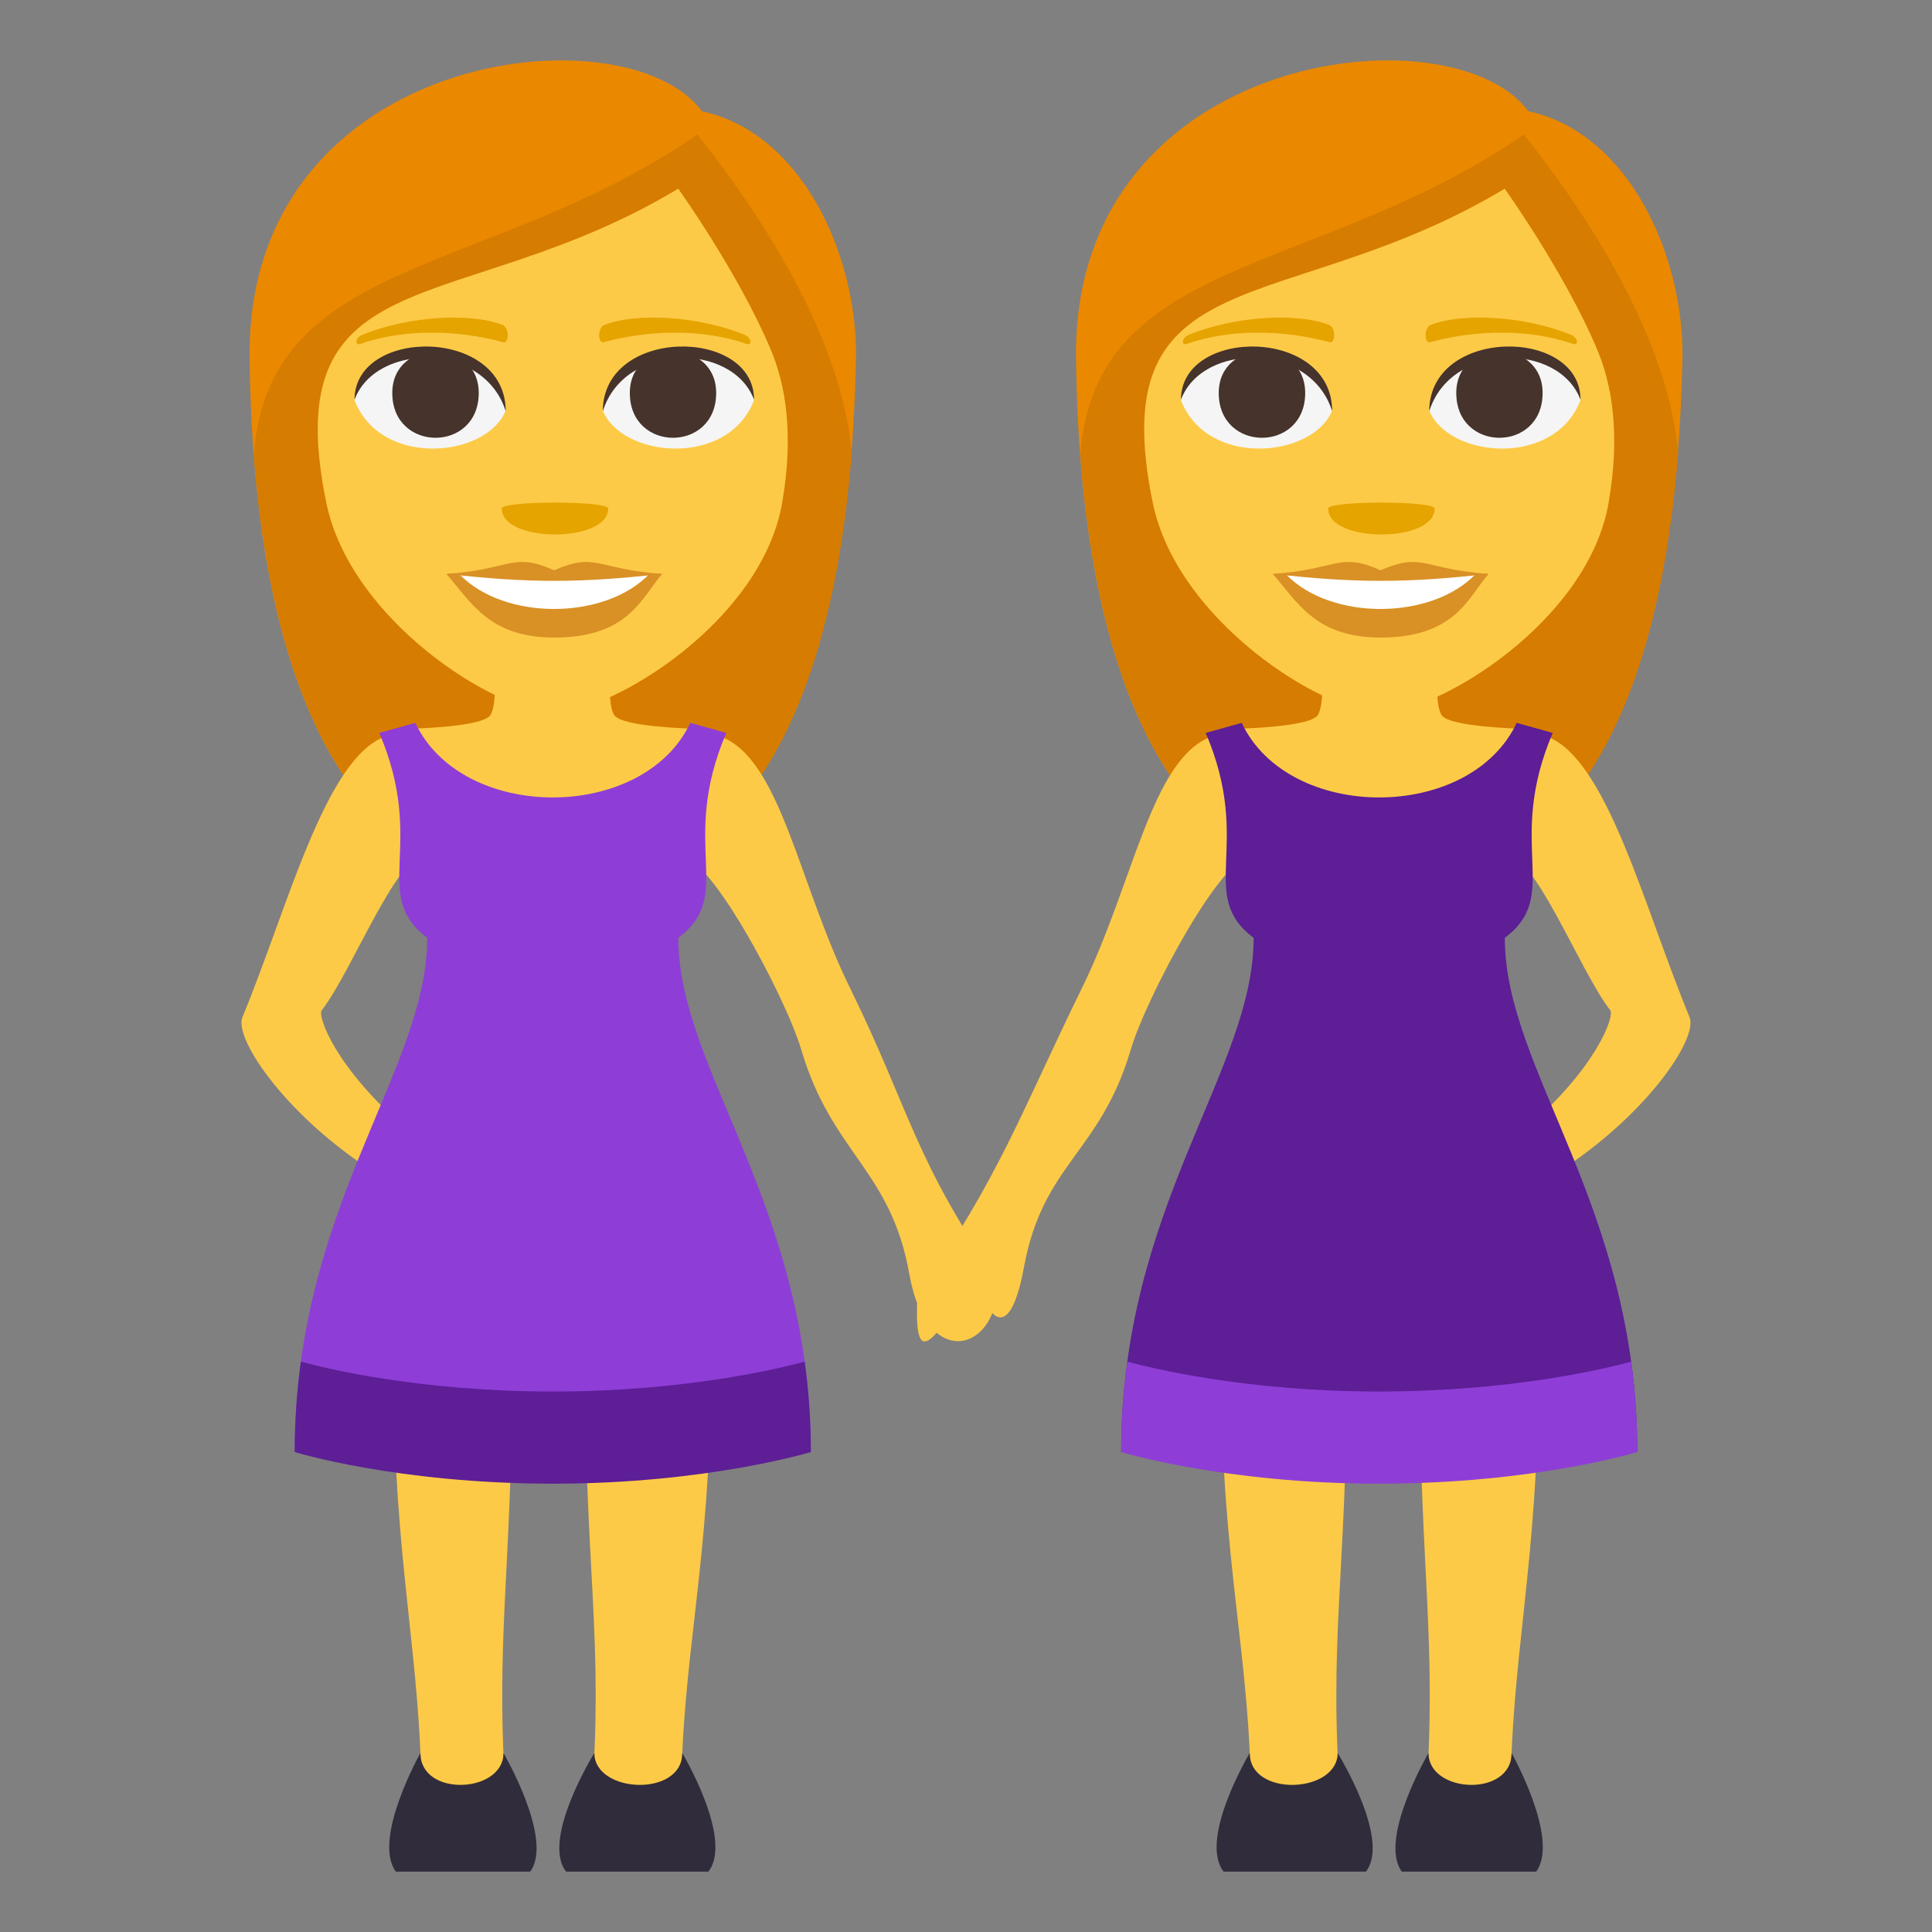 <?xml version="1.0" encoding="utf-8"?>
<!-- Generator: Adobe Illustrator 15.0.0, SVG Export Plug-In . SVG Version: 6.00 Build 0)  -->
<!DOCTYPE svg PUBLIC "-//W3C//DTD SVG 1.1//EN" "http://www.w3.org/Graphics/SVG/1.1/DTD/svg11.dtd">
<svg version="1.1" id="Layer_1" xmlns="http://www.w3.org/2000/svg" xmlns:xlink="http://www.w3.org/1999/xlink" x="0px" y="0px"
	 width="64px" height="64px" viewBox="0 0 64 64" enable-background="new 0 0 64 64" xml:space="preserve">
<rect x="0" y="0" width="64" height="64" fill="#808080" stroke="none"/>
<path fill="#EA8800" d="M23.25,3.684c-2.513-3.421-14.984-2.05-14.984,8.039c0.052,5.421,0.886,17.733,10.021,17.733
	c9.133,0,9.967-12.261,10.071-17.733C28.357,8.361,26.53,4.389,23.25,3.684z"/>
<path fill="#D67C00" d="M8.411,15.034c0.448,5.98,2.319,14.422,9.884,14.422c7.585,0,9.446-8.459,9.919-14.461
	c-0.249-2.764-1.784-6.332-5.11-10.539C16.285,9.163,8.922,8.43,8.411,15.034z"/>
<path fill="#FDCA47" d="M22.563,59.695c0-4.771,0.98-7.903,0.98-14.17h-4.157c0,6.446,0.609,8.838,0.214,14.07L22.563,59.695z"/>
<path fill="#302C3B" d="M19.689,58.071c0,1.34,2.912,1.474,2.912,0c0,0,1.704,2.849,0.866,3.929h-4.715
	C17.916,60.926,19.689,58.071,19.689,58.071z"/>
<path fill="#FDCA47" d="M13.963,59.695c0-4.771-0.922-7.903-0.922-14.17h3.924c0,6.446-0.575,8.838-0.202,14.07L13.963,59.695z"/>
<path fill="#302C3B" d="M16.679,58.071c0,1.34-2.752,1.474-2.752,0c0,0-1.605,2.849-0.815,3.929h4.452
	C18.35,60.926,16.679,58.071,16.679,58.071z"/>
<path fill="#FDCA47" d="M12.495,38.893c-2.947-1.842-4.765-4.473-4.463-5.201c1.5-3.619,2.73-8.546,4.717-9.291l1.405,3.987
	c-0.916-0.329-2.466,3.757-3.496,5.079c-0.151,0.195,0.468,1.943,2.877,3.99L12.495,38.893z"/>
<path fill="#FDCA47" d="M33.04,42.381c-2.739-3.922-2.902-5.621-4.874-9.635c-1.727-3.517-2.306-7.601-4.292-8.346l-1.405,3.987
	c0.916-0.329,3.563,4.649,4.071,6.376c1.014,3.442,2.97,3.984,3.581,7.436C30.714,45.547,33.16,44.715,33.04,42.381z"/>
<path fill="#FDCA47" d="M20.354,23.698c-0.244-0.338-0.138-1.641-0.138-1.641l-1.919-0.022l-1.922,0.022
	c0,0,0.107,1.303-0.137,1.641c-0.28,0.389-2.602,0.44-2.602,0.44s2.419,6.467,4.66,6.467c2.239,0,4.658-6.467,4.658-6.467
	S20.634,24.087,20.354,23.698z"/>
<path fill="#8E3ED6" d="M26.86,48.101c0-8.146-4.389-12.632-4.389-17.033c1.905-1.427,0-3.072,1.588-6.789l-1.192-0.333
	c-1.551,3.293-7.558,3.295-9.109,0l-1.194,0.333c1.588,3.717-0.317,5.361,1.588,6.789c0,4.401-4.389,8.887-4.389,17.033H26.86z"/>
<path fill="#5D1E96" d="M18.328,46.096c-4.437,0-7.564-0.771-8.361-0.989c-0.127,0.942-0.204,1.937-0.204,2.994
	c0,0,3.399,1.048,8.565,1.048c5.087,0,8.532-1.048,8.532-1.048c0-1.058-0.075-2.052-0.204-2.995
	C25.855,45.324,22.702,46.096,18.328,46.096z"/>
<path fill="#FDCA47" d="M25.522,11.555c-1.076-2.544-3.055-5.304-3.055-5.304c-7.236,4.349-13.354,2.167-11.656,10.411
	c0.808,3.911,5.644,6.942,7.55,6.942c1.905,0,6.864-3.007,7.548-6.942C26.305,14.383,26.026,12.741,25.522,11.555z"/>
<path fill="#F5F5F5" d="M24.979,13.256c-0.864,2.245-4.368,1.916-5.01,0.346C20.459,11.079,24.505,10.864,24.979,13.256z"/>
<path fill="#45332C" d="M20.864,13.018c0,1.979,2.86,1.979,2.86,0C23.725,11.181,20.864,11.181,20.864,13.018z"/>
<path fill="#45332C" d="M24.979,13.24c0-2.409-5.01-2.409-5.01,0.382C20.687,11.332,24.26,11.332,24.979,13.24z"/>
<path fill="#F5F5F5" d="M11.744,13.256c0.861,2.245,4.366,1.916,5.008,0.346C16.265,11.079,12.219,10.864,11.744,13.256z"/>
<path fill="#45332C" d="M15.859,13.018c0,1.979-2.864,1.979-2.864,0C12.995,11.181,15.859,11.181,15.859,13.018z"/>
<path fill="#45332C" d="M11.744,13.24c0-2.408,5.008-2.408,5.008,0.381C16.037,11.332,12.459,11.332,11.744,13.24z"/>
<path fill="#D99025" d="M21.937,19.011c-0.673,0.761-1.093,2.109-3.577,2.109c-2.166,0-2.762-1.188-3.575-2.109H21.937z"/>
<path fill="#FFFFFF" d="M21.489,19.035c-1.472,1.507-4.767,1.528-6.258,0H21.489z"/>
<path fill="#D99025" d="M18.359,18.89c-1.398-0.615-1.411-0.024-3.575,0.121c2.732,0.307,4.42,0.307,7.152,0
	C19.773,18.866,19.763,18.275,18.359,18.89z"/>
<path fill="#E6A400" d="M24.674,11.094c-1.518-0.625-3.594-0.747-4.658-0.33c-0.224,0.088-0.218,0.627-0.019,0.573
	c1.525-0.417,3.286-0.449,4.733,0.056C24.925,11.459,24.901,11.188,24.674,11.094z"/>
<path fill="#E6A400" d="M11.993,11.095c1.516-0.625,3.592-0.748,4.656-0.331c0.228,0.088,0.22,0.628,0.019,0.573
	c-1.526-0.417-3.284-0.449-4.731,0.056C11.742,11.459,11.766,11.188,11.993,11.095z"/>
<path fill="#E6A400" d="M20.149,16.846c0,1.147-3.529,1.147-3.529,0C16.62,16.583,20.149,16.583,20.149,16.846z"/>
<path fill="#EA8800" d="M50.627,3.684c-2.513-3.421-14.984-2.05-14.984,8.039c0.052,5.421,0.886,17.733,10.021,17.733
	c9.133,0,9.967-12.261,10.071-17.733C55.734,8.361,53.907,4.389,50.627,3.684z"/>
<path fill="#D67C00" d="M35.788,15.034c0.448,5.98,2.319,14.422,9.884,14.422c7.585,0,9.446-8.459,9.919-14.461
	c-0.249-2.764-1.784-6.332-5.11-10.539C43.662,9.163,36.299,8.43,35.788,15.034z"/>
<path fill="#FDCA47" d="M41.438,59.695c0-4.771-0.98-7.903-0.98-14.17h4.157c0,6.446-0.609,8.838-0.214,14.07L41.438,59.695z"/>
<path fill="#302C3B" d="M44.311,58.071c0,1.34-2.912,1.474-2.912,0c0,0-1.704,2.849-0.866,3.929h4.715
	C46.084,60.926,44.311,58.071,44.311,58.071z"/>
<path fill="#FDCA47" d="M50.037,59.695c0-4.771,0.922-7.903,0.922-14.17h-3.924c0,6.446,0.575,8.838,0.202,14.07L50.037,59.695z"/>
<path fill="#302C3B" d="M47.321,58.071c0,1.34,2.752,1.474,2.752,0c0,0,1.605,2.849,0.815,3.929h-4.452
	C45.65,60.926,47.321,58.071,47.321,58.071z"/>
<path fill="#FDCA47" d="M51.505,38.893c2.947-1.842,4.765-4.473,4.463-5.201c-1.5-3.619-2.73-8.546-4.717-9.291l-1.405,3.987
	c0.916-0.329,2.466,3.757,3.496,5.079c0.151,0.195-0.468,1.943-2.877,3.99L51.505,38.893z"/>
<path fill="#FDCA47" d="M30.393,42.886c2.739-3.922,3.47-6.126,5.441-10.14c1.727-3.517,2.306-7.601,4.292-8.346l1.405,3.987
	c-0.916-0.329-3.563,4.649-4.071,6.376c-1.014,3.442-2.909,3.772-3.541,7.22c-0.557,3.038-1.51,1.194-1.525,0.007
	C30.743,44.92,30.272,45.219,30.393,42.886z"/>
<path fill="#FDCA47" d="M43.646,23.698c0.244-0.338,0.138-1.641,0.138-1.641l1.919-0.022l1.922,0.022c0,0-0.107,1.303,0.137,1.641
	c0.28,0.389,2.602,0.44,2.602,0.44s-2.419,6.467-4.66,6.467c-2.239,0-4.658-6.467-4.658-6.467S43.366,24.087,43.646,23.698z"/>
<path fill="#5D1E96" d="M37.14,48.101c0-8.146,4.389-12.632,4.389-17.033c-1.905-1.427,0-3.072-1.588-6.789l1.192-0.333
	c1.551,3.293,7.558,3.295,9.109,0l1.194,0.333c-1.588,3.717,0.317,5.361-1.588,6.789c0,4.401,4.389,8.887,4.389,17.033H37.14z"/>
<path fill="#8E3ED6" d="M45.672,46.096c4.437,0,7.564-0.771,8.361-0.989c0.127,0.942,0.204,1.937,0.204,2.994
	c0,0-3.399,1.048-8.565,1.048c-5.087,0-8.532-1.048-8.532-1.048c0-1.058,0.075-2.052,0.204-2.995
	C38.145,45.324,41.298,46.096,45.672,46.096z"/>
<path fill="#FDCA47" d="M52.899,11.555c-1.076-2.544-3.055-5.304-3.055-5.304c-7.236,4.349-13.354,2.167-11.656,10.411
	c0.808,3.911,5.644,6.942,7.55,6.942c1.905,0,6.864-3.007,7.548-6.942C53.682,14.383,53.403,12.741,52.899,11.555z"/>
<path fill="#F5F5F5" d="M52.356,13.256c-0.864,2.245-4.368,1.916-5.01,0.346C47.836,11.079,51.882,10.864,52.356,13.256z"/>
<path fill="#45332C" d="M48.241,13.018c0,1.979,2.86,1.979,2.86,0C51.102,11.181,48.241,11.181,48.241,13.018z"/>
<path fill="#45332C" d="M52.356,13.24c0-2.409-5.01-2.409-5.01,0.382C48.063,11.332,51.637,11.332,52.356,13.24z"/>
<path fill="#F5F5F5" d="M39.121,13.256c0.861,2.245,4.366,1.916,5.008,0.346C43.642,11.079,39.596,10.864,39.121,13.256z"/>
<path fill="#45332C" d="M43.236,13.018c0,1.979-2.864,1.979-2.864,0C40.372,11.181,43.236,11.181,43.236,13.018z"/>
<path fill="#45332C" d="M39.121,13.24c0-2.408,5.008-2.408,5.008,0.381C43.414,11.332,39.836,11.332,39.121,13.24z"/>
<path fill="#D99025" d="M49.313,19.011c-0.673,0.761-1.093,2.109-3.577,2.109c-2.166,0-2.762-1.188-3.575-2.109H49.313z"/>
<path fill="#FFFFFF" d="M48.866,19.035c-1.472,1.507-4.767,1.528-6.258,0H48.866z"/>
<path fill="#D99025" d="M45.736,18.89c-1.398-0.615-1.411-0.024-3.575,0.121c2.732,0.307,4.42,0.307,7.152,0
	C47.15,18.866,47.14,18.275,45.736,18.89z"/>
<path fill="#E6A400" d="M52.051,11.094c-1.518-0.625-3.594-0.747-4.658-0.33c-0.224,0.088-0.218,0.627-0.019,0.573
	c1.525-0.417,3.286-0.449,4.733,0.056C52.302,11.459,52.278,11.188,52.051,11.094z"/>
<path fill="#E6A400" d="M39.37,11.095c1.516-0.625,3.592-0.748,4.656-0.331c0.228,0.088,0.22,0.628,0.019,0.573
	c-1.526-0.417-3.284-0.449-4.731,0.056C39.119,11.459,39.143,11.188,39.37,11.095z"/>
<path fill="#E6A400" d="M47.526,16.846c0,1.147-3.529,1.147-3.529,0C43.997,16.583,47.526,16.583,47.526,16.846z"/>
</svg>
